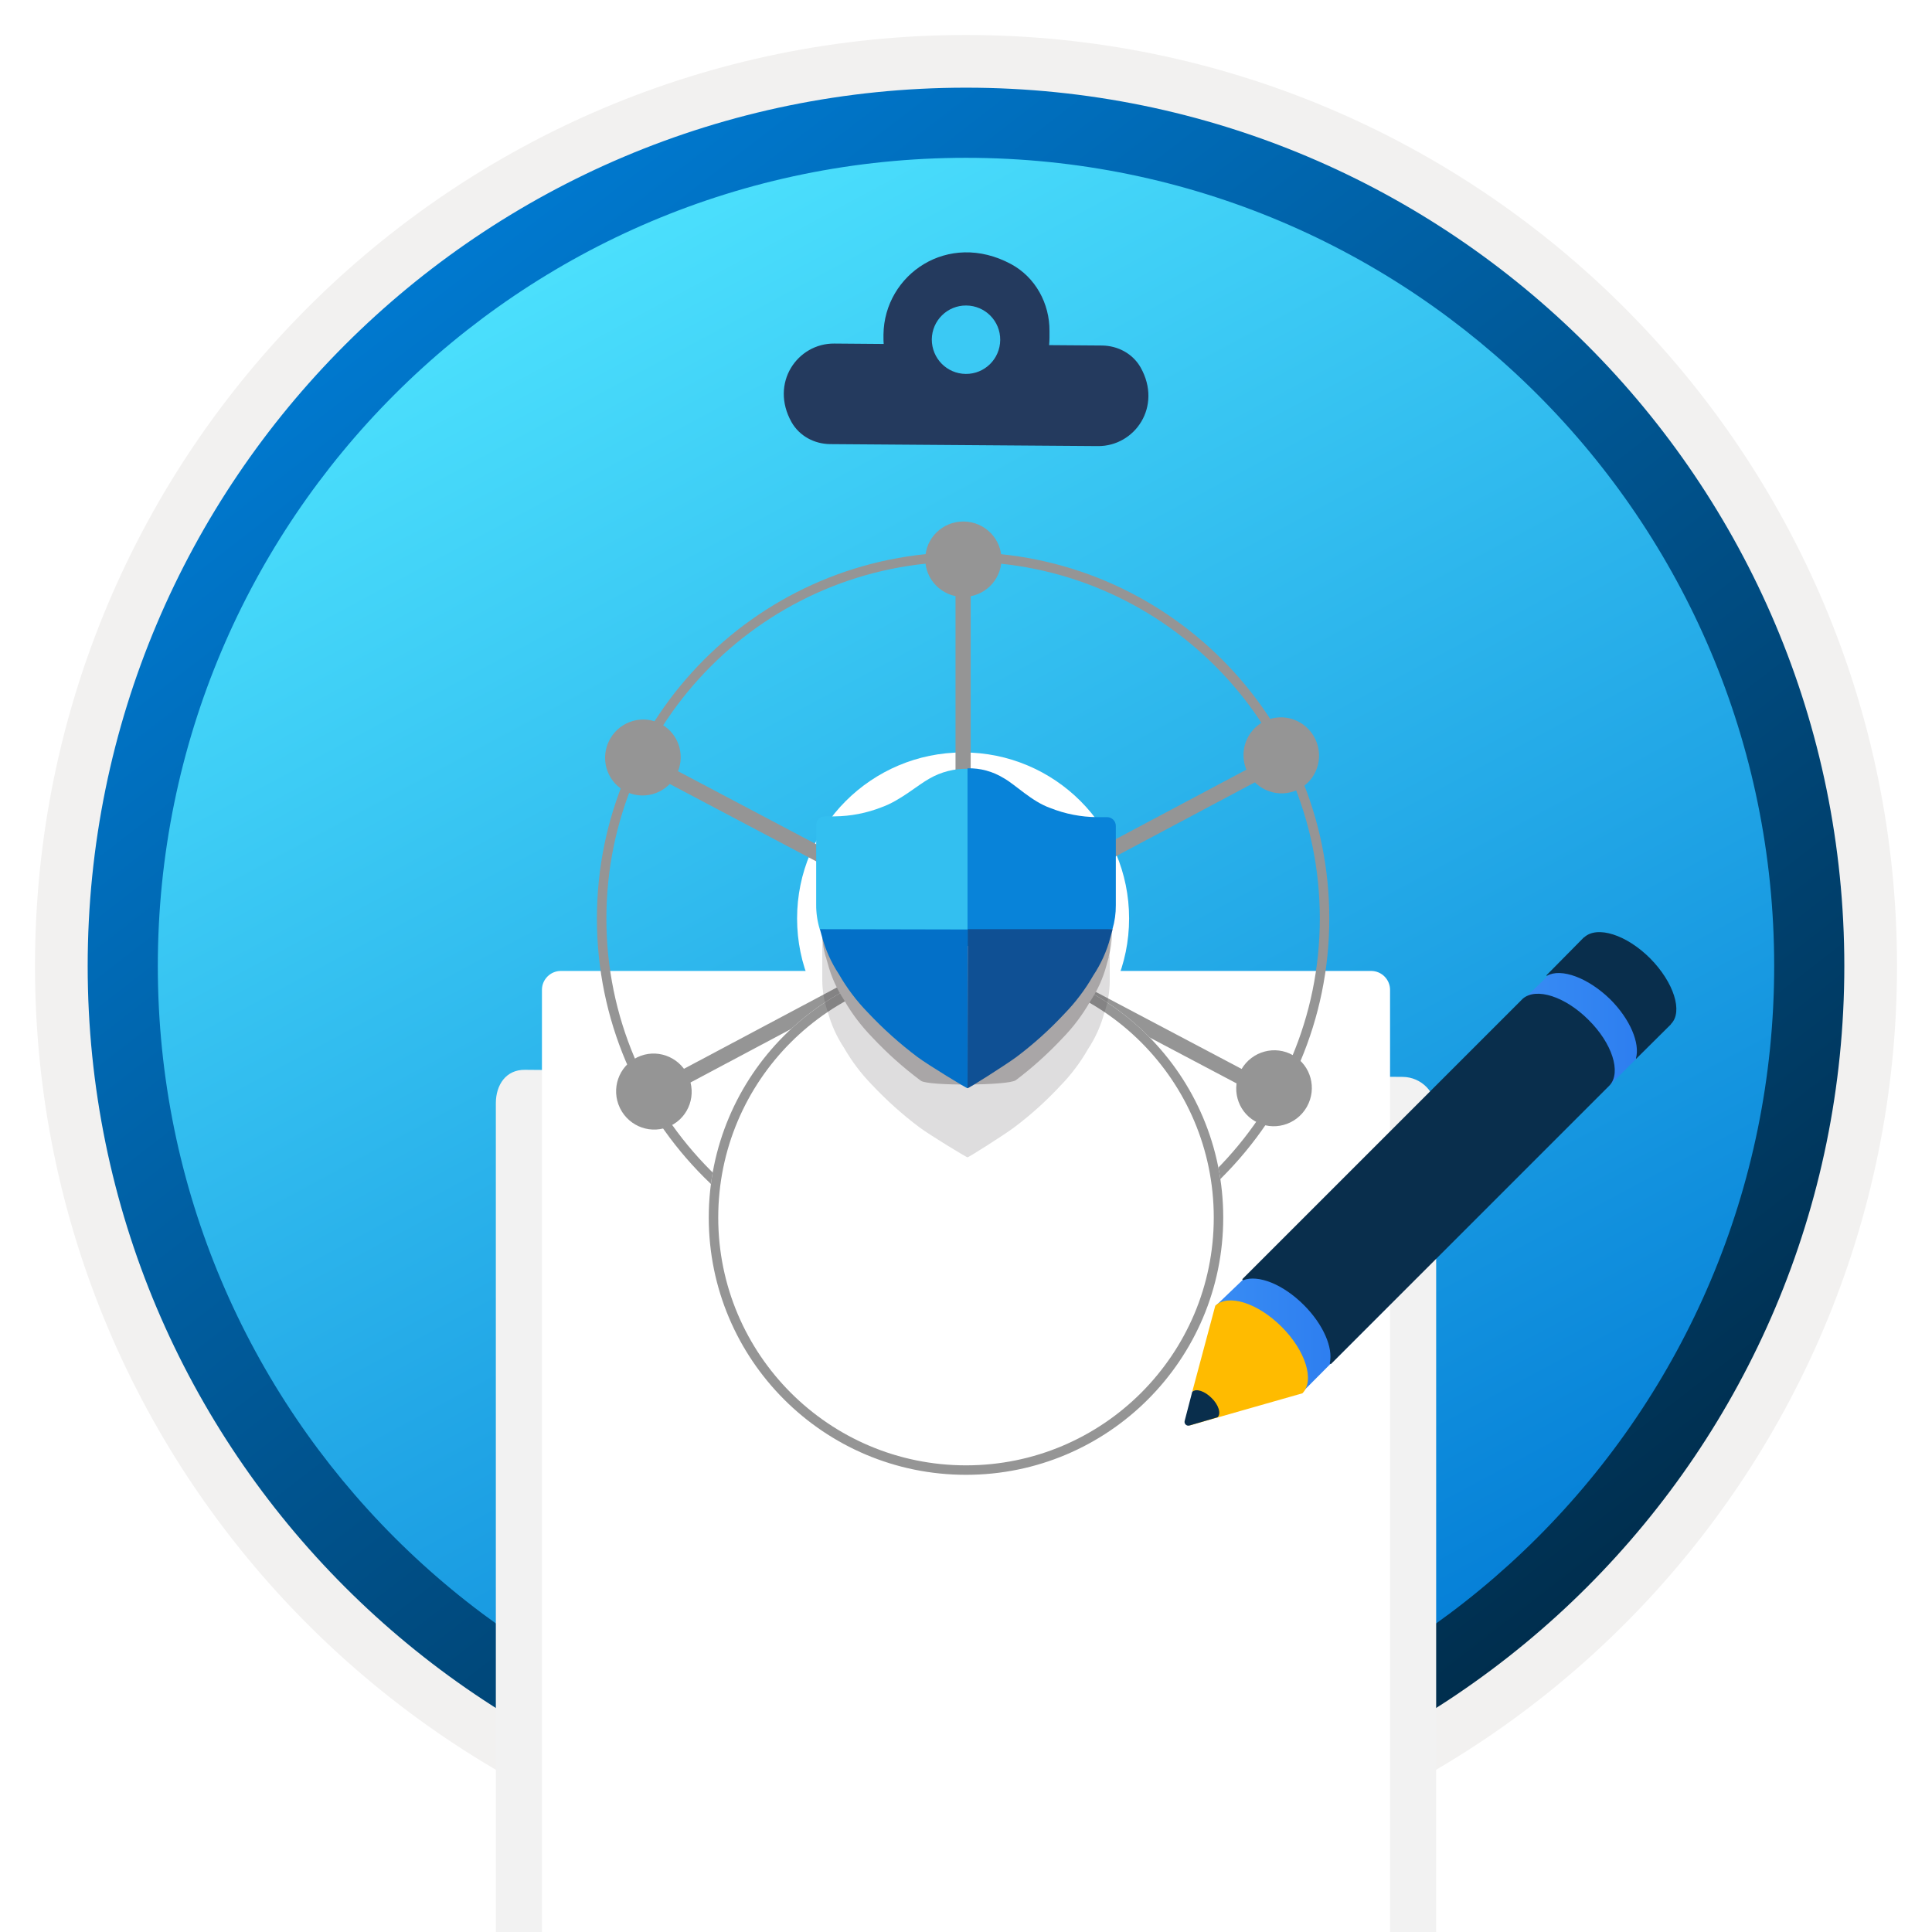 <svg width="102" height="102" viewBox="0 0 102 102" fill="none" xmlns="http://www.w3.org/2000/svg">
<g clip-path="url(#clip0_2037_856)">
<path d="M51 97.351C25.403 97.351 4.649 76.606 4.649 50.999C4.649 25.393 25.403 4.648 51 4.648C76.596 4.648 97.351 25.403 97.351 50.999C97.351 76.596 76.596 97.351 51 97.351Z" fill="url(#paint0_linear_2037_856)"/>
<path fill-rule="evenodd" clip-rule="evenodd" d="M96.45 51C96.45 76.102 76.102 96.45 51 96.45C25.899 96.45 5.55 76.102 5.55 51C5.55 25.898 25.899 5.55 51 5.55C76.102 5.55 96.45 25.898 96.45 51ZM51 1.847C78.151 1.847 100.153 23.849 100.153 51C100.153 78.151 78.141 100.153 51 100.153C23.849 100.153 1.847 78.141 1.847 51C1.847 23.849 23.849 1.847 51 1.847Z" fill="#F2F1F0"/>
<path fill-rule="evenodd" clip-rule="evenodd" d="M93.668 51C93.668 74.567 74.567 93.667 51 93.667C27.433 93.667 8.332 74.567 8.332 51C8.332 27.433 27.433 8.332 51 8.332C74.567 8.332 93.668 27.433 93.668 51ZM51 4.629C76.606 4.629 97.371 25.393 97.371 51C97.371 76.606 76.606 97.371 51 97.371C25.393 97.371 4.629 76.606 4.629 51C4.629 25.393 25.384 4.629 51 4.629Z" fill="url(#paint1_linear_2037_856)"/>
<g filter="url(#filter0_ddddd_2037_856)">
<path d="M74.063 20.855L27.713 20.481C26.724 20.47 26.178 21.261 26.178 22.25V80.742C26.167 81.731 26.959 82.532 27.948 82.532H73.542C74.531 82.543 75.822 82.126 75.822 81.138V22.635C75.822 21.667 75.041 20.866 74.063 20.855Z" fill="#F2F2F2"/>
</g>
<g filter="url(#filter1_ddddd_2037_856)">
<path d="M72.388 22.261H29.612C29.06 22.261 28.612 22.709 28.612 23.261V76.651C28.612 77.203 29.06 77.651 29.612 77.651H72.388C72.94 77.651 73.388 77.203 73.388 76.651V23.261C73.388 22.709 72.94 22.261 72.388 22.261Z" fill="white"/>
</g>
<path fill-rule="evenodd" clip-rule="evenodd" d="M53.379 13.943C54.669 14.64 55.419 16.025 55.408 17.482V17.836C55.408 17.972 55.398 18.086 55.388 18.221L58.188 18.242C59.021 18.253 59.801 18.669 60.218 19.398C61.384 21.469 59.905 23.572 57.959 23.551L43.822 23.447C42.99 23.437 42.209 23.02 41.792 22.292C40.627 20.22 42.105 18.117 44.051 18.138L46.654 18.159C46.643 18.034 46.643 17.909 46.643 17.774V17.659C46.685 14.495 50.047 12.153 53.379 13.943Z" fill="#243A5E"/>
<path d="M50.985 19.741C51.984 19.752 52.796 18.95 52.806 17.951C52.817 16.951 52.015 16.139 51.016 16.129C50.017 16.119 49.205 16.92 49.194 17.919C49.194 18.919 49.985 19.731 50.985 19.741Z" fill="#3BC9F4"/>
<path d="M82.011 51.241L80.205 52.983L84.668 57.614L87.364 54.918L86.487 50.88L82.011 51.241Z" fill="url(#paint2_linear_2037_856)"/>
<path d="M66.014 67.186L64.208 68.914L68.723 73.533L71.316 70.927L70.451 66.876L66.014 67.186Z" fill="url(#paint3_linear_2037_856)"/>
<path d="M87.119 50.596C85.868 49.345 84.32 48.855 83.636 49.487H83.623L81.649 51.486C81.636 51.499 81.649 51.525 81.675 51.512C82.423 51.099 83.842 51.615 85.016 52.763C86.074 53.821 86.59 55.085 86.371 55.872C86.371 55.898 86.383 55.911 86.396 55.885L88.203 54.092L88.215 54.079C88.215 54.079 88.215 54.079 88.215 54.066L88.228 54.053C88.86 53.408 88.37 51.86 87.119 50.596Z" fill="#092E4C"/>
<path d="M83.868 53.846C82.63 52.608 81.107 52.118 80.398 52.724L65.601 67.521C65.575 67.547 65.601 67.598 65.64 67.585C66.427 67.289 67.73 67.792 68.839 68.901C69.871 69.933 70.387 71.159 70.207 71.959C70.194 71.997 70.258 72.036 70.284 71.997L84.99 57.291C85.597 56.607 85.119 55.085 83.868 53.846Z" fill="#092E4C"/>
<path d="M67.665 70.05C66.388 68.773 64.827 68.296 64.156 68.941V68.953L62.944 73.481C63.137 73.288 63.253 73.636 63.615 73.997C63.989 74.359 63.847 74.294 63.653 74.488L62.789 75.262L68.762 73.559C69.42 72.888 68.93 71.314 67.665 70.05Z" fill="#FFBB00"/>
<path d="M63.963 73.804C63.601 73.443 63.15 73.288 62.944 73.481L62.544 75.017C62.505 75.171 62.647 75.3 62.789 75.262L64.285 74.823C64.479 74.63 64.337 74.165 63.963 73.804Z" fill="#092E4C"/>
<path d="M50.846 39.725C55.69 39.725 59.611 43.65 59.611 48.489C59.611 53.332 55.685 57.253 50.846 57.253C46.008 57.253 42.082 53.332 42.082 48.493C42.082 43.65 46.008 39.725 50.846 39.725Z" fill="white"/>
<path d="M50.847 29.406C61.392 29.406 69.93 37.953 69.93 48.489C69.93 59.034 61.383 67.571 50.847 67.571C40.311 67.571 31.764 59.034 31.764 48.498C31.764 37.953 40.311 29.406 50.847 29.406Z" stroke="#959595" stroke-width="0.5" stroke-miterlimit="10"/>
<path d="M50.847 29.667L50.847 66.602" stroke="#959595" stroke-width="0.8" stroke-miterlimit="10"/>
<path d="M67.261 40.312L35.072 57.432" stroke="#959595" stroke-width="0.8" stroke-miterlimit="10"/>
<path d="M34.174 40.312L67.069 57.689" stroke="#959595" stroke-width="0.8" stroke-miterlimit="10"/>
<path d="M50.858 27.533C49.763 27.533 48.868 28.402 48.849 29.489C48.829 30.587 49.715 31.495 50.824 31.515C50.836 31.515 50.849 31.515 50.861 31.515C51.956 31.515 52.85 30.646 52.87 29.559C52.889 28.458 52.003 27.553 50.894 27.533C50.883 27.533 50.869 27.533 50.858 27.533Z" fill="#959595"/>
<path d="M50.858 65.098C49.763 65.098 48.868 65.967 48.849 67.053C48.829 68.151 49.715 69.059 50.824 69.079C50.836 69.079 50.849 69.079 50.861 69.079C51.956 69.079 52.85 68.21 52.87 67.123C52.889 66.022 52.003 65.117 50.894 65.098C50.883 65.098 50.869 65.098 50.858 65.098Z" fill="#959595"/>
<path d="M69.424 38.985C68.932 38.006 67.755 37.597 66.775 38.067C65.784 38.542 65.37 39.741 65.85 40.741C65.855 40.751 65.862 40.764 65.867 40.774C66.358 41.753 67.536 42.162 68.516 41.692C69.508 41.215 69.92 40.018 69.44 39.018C69.435 39.008 69.429 38.995 69.424 38.985Z" fill="#959595"/>
<path d="M36.3 56.735C35.809 55.756 34.632 55.347 33.651 55.817C32.661 56.292 32.247 57.491 32.727 58.491C32.732 58.501 32.739 58.514 32.743 58.524C33.235 59.503 34.413 59.912 35.393 59.442C36.385 58.965 36.797 57.768 36.317 56.768C36.312 56.758 36.306 56.745 36.3 56.735Z" fill="#959595"/>
<path d="M69.002 58.423C69.535 57.466 69.212 56.262 68.272 55.716C67.323 55.164 66.098 55.495 65.541 56.454C65.535 56.464 65.529 56.476 65.523 56.486C64.99 57.443 65.313 58.647 66.253 59.193C67.205 59.746 68.427 59.414 68.984 58.455C68.99 58.445 68.996 58.432 69.002 58.423Z" fill="#959595"/>
<path d="M35.681 40.961C36.214 40.004 35.891 38.8 34.951 38.254C34.002 37.702 32.777 38.033 32.22 38.992C32.214 39.002 32.208 39.014 32.202 39.024C31.669 39.981 31.992 41.185 32.932 41.731C33.884 42.284 35.106 41.952 35.663 40.992C35.669 40.983 35.675 40.971 35.681 40.961Z" fill="#959595"/>
<g filter="url(#filter2_dddd_2037_856)">
<circle cx="51" cy="48.282" r="13.581" fill="white"/>
<circle cx="51" cy="48.282" r="13.331" stroke="#959595" stroke-width="0.5"/>
</g>
<g style="mix-blend-mode:multiply" filter="url(#filter3_f_2037_856)">
<path d="M58.701 45.236C58.702 45.236 58.704 45.235 58.704 45.233C58.703 45.174 58.691 45.12 58.667 45.067C58.643 45.013 58.613 44.965 58.571 44.922C58.529 44.88 58.48 44.85 58.426 44.826C58.372 44.801 58.311 44.789 58.257 44.795L57.756 44.795C56.935 44.795 56.12 44.633 55.36 44.331C54.412 43.999 53.567 43.123 52.981 42.803C52.429 42.456 51.794 42.286 51.146 42.296C51.14 42.296 51.134 42.302 51.134 42.308V42.308C51.134 42.315 51.129 42.321 51.122 42.32C50.444 42.311 49.779 42.48 49.197 42.822C48.605 43.142 47.706 43.944 46.758 44.282C45.998 44.584 45.183 44.741 44.368 44.747L43.861 44.747C43.74 44.747 43.632 44.795 43.547 44.88C43.462 44.965 43.414 45.079 43.414 45.194L43.414 49.244C43.414 49.678 43.474 50.117 43.6 50.533C43.601 50.535 43.602 50.536 43.604 50.536V50.536C43.606 50.536 43.608 50.537 43.608 50.539C43.632 50.641 43.668 50.754 43.704 50.88C43.885 51.562 44.175 52.208 44.561 52.793C44.965 53.506 45.467 54.163 46.04 54.755C46.819 55.588 47.67 56.349 48.581 57.031C48.594 57.04 48.607 57.05 48.621 57.06C49.011 57.343 53.239 57.314 53.627 57.031V57.031C54.508 56.367 55.33 55.624 56.084 54.821C56.657 54.236 57.152 53.578 57.557 52.866C57.949 52.28 58.239 51.634 58.42 50.952C58.468 50.786 58.503 50.643 58.539 50.517C58.54 50.514 58.538 50.512 58.535 50.512V50.512C58.532 50.512 58.529 50.509 58.53 50.506C58.644 50.109 58.704 49.701 58.698 49.292L58.698 45.239C58.698 45.237 58.699 45.236 58.701 45.236V45.236Z" fill="#C1BEBE"/>
</g>
<path d="M57.706 43.485C56.885 43.478 56.072 43.319 55.309 43.016C54.358 42.683 53.509 41.807 52.923 41.485C52.37 41.143 51.729 40.97 51.079 40.989C50.398 40.97 49.725 41.142 49.136 41.485C48.55 41.817 47.645 42.613 46.693 42.949C45.929 43.251 45.115 43.409 44.293 43.415C44.094 43.415 43.927 43.415 43.791 43.415C43.672 43.415 43.558 43.462 43.474 43.545C43.39 43.629 43.342 43.742 43.341 43.861V47.904C43.347 48.471 43.446 49.034 43.634 49.569C43.818 50.25 44.11 50.897 44.5 51.486C44.907 52.199 45.404 52.857 45.977 53.446C46.758 54.277 47.609 55.04 48.52 55.726C49.092 56.152 51.096 57.366 51.079 57.32C51.079 57.366 52.996 56.152 53.569 55.726C54.452 55.062 55.273 54.322 56.025 53.512C56.599 52.924 57.095 52.266 57.502 51.552C57.891 50.965 58.181 50.318 58.364 49.639C58.552 49.103 58.651 48.541 58.657 47.974V43.917C58.658 43.859 58.647 43.801 58.624 43.746C58.602 43.692 58.569 43.643 58.528 43.601C58.486 43.56 58.437 43.527 58.383 43.505C58.328 43.482 58.27 43.471 58.211 43.471C58.075 43.471 57.905 43.475 57.706 43.485Z" fill="white"/>
<g opacity="0.15" filter="url(#filter4_d_2037_856)">
<path d="M57.645 43.39C56.831 43.383 56.026 43.225 55.27 42.925C54.327 42.595 53.486 41.728 52.906 41.408C52.358 41.069 51.723 40.898 51.079 40.916C50.404 40.898 49.737 41.068 49.153 41.408C48.573 41.738 47.676 42.526 46.733 42.859C45.975 43.158 45.169 43.315 44.355 43.32C44.157 43.32 43.992 43.32 43.857 43.32C43.739 43.32 43.627 43.367 43.543 43.45C43.46 43.532 43.413 43.645 43.412 43.762V47.769C43.418 48.331 43.516 48.888 43.702 49.418C43.884 50.093 44.173 50.734 44.559 51.317C44.964 52.024 45.456 52.677 46.023 53.26C46.797 54.083 47.64 54.839 48.543 55.519C49.11 55.941 51.095 57.144 51.079 57.098C51.079 57.144 52.978 55.941 53.545 55.519C54.42 54.861 55.235 54.127 55.979 53.326C56.548 52.743 57.04 52.09 57.443 51.383C57.828 50.801 58.116 50.161 58.297 49.487C58.483 48.957 58.581 48.4 58.588 47.838V43.818C58.588 43.76 58.577 43.703 58.555 43.649C58.533 43.595 58.5 43.546 58.459 43.505C58.418 43.464 58.369 43.431 58.315 43.409C58.262 43.387 58.204 43.376 58.146 43.377C58.011 43.377 57.842 43.38 57.645 43.39Z" fill="#1F1D20"/>
</g>
<path d="M58.732 49.056C58.854 48.646 58.913 48.22 58.91 47.792V43.602C58.91 43.541 58.898 43.481 58.874 43.425C58.851 43.369 58.816 43.318 58.773 43.275C58.73 43.232 58.679 43.198 58.623 43.175C58.566 43.152 58.506 43.141 58.445 43.141C58.303 43.141 58.123 43.141 57.926 43.141C57.077 43.136 56.237 42.972 55.448 42.658C54.465 42.313 53.591 41.41 52.985 41.078C52.413 40.726 51.752 40.547 51.08 40.562L49.23 50.158L58.732 49.056Z" fill="#0883D9"/>
<path d="M46.549 42.616C45.76 42.927 44.921 43.091 44.073 43.1C43.867 43.1 43.693 43.1 43.551 43.1C43.429 43.1 43.311 43.148 43.225 43.235C43.139 43.321 43.09 43.438 43.09 43.561V47.751C43.086 48.203 43.153 48.653 43.287 49.085H51.081V40.589C50.377 40.575 49.682 40.753 49.072 41.104C48.463 41.436 47.532 42.268 46.549 42.616Z" fill="#33BFF0"/>
<path d="M51.081 57.452C51.081 57.498 53.063 56.244 53.66 55.805C54.572 55.119 55.422 54.353 56.2 53.517C56.791 52.909 57.304 52.229 57.724 51.492C58.128 50.886 58.429 50.217 58.617 49.513C58.665 49.339 58.707 49.191 58.743 49.056H51.091L51.081 57.452Z" fill="#0F5094"/>
<path d="M43.287 49.056C43.316 49.172 43.352 49.297 43.394 49.443C43.582 50.146 43.882 50.814 44.283 51.422C44.705 52.159 45.218 52.841 45.811 53.449C46.618 54.308 47.496 55.096 48.438 55.805C49.028 56.244 51.097 57.498 51.081 57.452V49.072L43.287 49.056Z" fill="#0370C8"/>
</g>
<defs>
<filter id="filter0_ddddd_2037_856" x="18.178" y="18.48" width="65.644" height="91.052" filterUnits="userSpaceOnUse" color-interpolation-filters="sRGB">
<feFlood flood-opacity="0" result="BackgroundImageFix"/>
<feColorMatrix in="SourceAlpha" type="matrix" values="0 0 0 0 0 0 0 0 0 0 0 0 0 0 0 0 0 0 127 0" result="hardAlpha"/>
<feOffset/>
<feColorMatrix type="matrix" values="0 0 0 0 0 0 0 0 0 0 0 0 0 0 0 0 0 0 0.1 0"/>
<feBlend mode="normal" in2="BackgroundImageFix" result="effect1_dropShadow_2037_856"/>
<feColorMatrix in="SourceAlpha" type="matrix" values="0 0 0 0 0 0 0 0 0 0 0 0 0 0 0 0 0 0 127 0" result="hardAlpha"/>
<feOffset dy="1"/>
<feGaussianBlur stdDeviation="1.5"/>
<feColorMatrix type="matrix" values="0 0 0 0 0 0 0 0 0 0 0 0 0 0 0 0 0 0 0.1 0"/>
<feBlend mode="normal" in2="effect1_dropShadow_2037_856" result="effect2_dropShadow_2037_856"/>
<feColorMatrix in="SourceAlpha" type="matrix" values="0 0 0 0 0 0 0 0 0 0 0 0 0 0 0 0 0 0 127 0" result="hardAlpha"/>
<feOffset dy="5"/>
<feGaussianBlur stdDeviation="2.5"/>
<feColorMatrix type="matrix" values="0 0 0 0 0 0 0 0 0 0 0 0 0 0 0 0 0 0 0.09 0"/>
<feBlend mode="normal" in2="effect2_dropShadow_2037_856" result="effect3_dropShadow_2037_856"/>
<feColorMatrix in="SourceAlpha" type="matrix" values="0 0 0 0 0 0 0 0 0 0 0 0 0 0 0 0 0 0 127 0" result="hardAlpha"/>
<feOffset dy="11"/>
<feGaussianBlur stdDeviation="3"/>
<feColorMatrix type="matrix" values="0 0 0 0 0 0 0 0 0 0 0 0 0 0 0 0 0 0 0.05 0"/>
<feBlend mode="normal" in2="effect3_dropShadow_2037_856" result="effect4_dropShadow_2037_856"/>
<feColorMatrix in="SourceAlpha" type="matrix" values="0 0 0 0 0 0 0 0 0 0 0 0 0 0 0 0 0 0 127 0" result="hardAlpha"/>
<feOffset dy="19"/>
<feGaussianBlur stdDeviation="4"/>
<feColorMatrix type="matrix" values="0 0 0 0 0 0 0 0 0 0 0 0 0 0 0 0 0 0 0.01 0"/>
<feBlend mode="normal" in2="effect4_dropShadow_2037_856" result="effect5_dropShadow_2037_856"/>
<feBlend mode="normal" in="SourceGraphic" in2="effect5_dropShadow_2037_856" result="shape"/>
</filter>
<filter id="filter1_ddddd_2037_856" x="22.612" y="21.261" width="56.776" height="77.391" filterUnits="userSpaceOnUse" color-interpolation-filters="sRGB">
<feFlood flood-opacity="0" result="BackgroundImageFix"/>
<feColorMatrix in="SourceAlpha" type="matrix" values="0 0 0 0 0 0 0 0 0 0 0 0 0 0 0 0 0 0 127 0" result="hardAlpha"/>
<feOffset/>
<feColorMatrix type="matrix" values="0 0 0 0 0 0 0 0 0 0 0 0 0 0 0 0 0 0 0.1 0"/>
<feBlend mode="normal" in2="BackgroundImageFix" result="effect1_dropShadow_2037_856"/>
<feColorMatrix in="SourceAlpha" type="matrix" values="0 0 0 0 0 0 0 0 0 0 0 0 0 0 0 0 0 0 127 0" result="hardAlpha"/>
<feOffset dy="1"/>
<feGaussianBlur stdDeviation="1"/>
<feColorMatrix type="matrix" values="0 0 0 0 0 0 0 0 0 0 0 0 0 0 0 0 0 0 0.1 0"/>
<feBlend mode="normal" in2="effect1_dropShadow_2037_856" result="effect2_dropShadow_2037_856"/>
<feColorMatrix in="SourceAlpha" type="matrix" values="0 0 0 0 0 0 0 0 0 0 0 0 0 0 0 0 0 0 127 0" result="hardAlpha"/>
<feOffset dy="4"/>
<feGaussianBlur stdDeviation="2"/>
<feColorMatrix type="matrix" values="0 0 0 0 0 0 0 0 0 0 0 0 0 0 0 0 0 0 0.09 0"/>
<feBlend mode="normal" in2="effect2_dropShadow_2037_856" result="effect3_dropShadow_2037_856"/>
<feColorMatrix in="SourceAlpha" type="matrix" values="0 0 0 0 0 0 0 0 0 0 0 0 0 0 0 0 0 0 127 0" result="hardAlpha"/>
<feOffset dy="9"/>
<feGaussianBlur stdDeviation="2.5"/>
<feColorMatrix type="matrix" values="0 0 0 0 0 0 0 0 0 0 0 0 0 0 0 0 0 0 0.05 0"/>
<feBlend mode="normal" in2="effect3_dropShadow_2037_856" result="effect4_dropShadow_2037_856"/>
<feColorMatrix in="SourceAlpha" type="matrix" values="0 0 0 0 0 0 0 0 0 0 0 0 0 0 0 0 0 0 127 0" result="hardAlpha"/>
<feOffset dy="15"/>
<feGaussianBlur stdDeviation="3"/>
<feColorMatrix type="matrix" values="0 0 0 0 0 0 0 0 0 0 0 0 0 0 0 0 0 0 0.01 0"/>
<feBlend mode="normal" in2="effect4_dropShadow_2037_856" result="effect5_dropShadow_2037_856"/>
<feBlend mode="normal" in="SourceGraphic" in2="effect5_dropShadow_2037_856" result="shape"/>
</filter>
<filter id="filter2_dddd_2037_856" x="34.419" y="34.701" width="33.162" height="38.162" filterUnits="userSpaceOnUse" color-interpolation-filters="sRGB">
<feFlood flood-opacity="0" result="BackgroundImageFix"/>
<feColorMatrix in="SourceAlpha" type="matrix" values="0 0 0 0 0 0 0 0 0 0 0 0 0 0 0 0 0 0 127 0" result="hardAlpha"/>
<feOffset dy="1"/>
<feGaussianBlur stdDeviation="0.5"/>
<feColorMatrix type="matrix" values="0 0 0 0 0 0 0 0 0 0 0 0 0 0 0 0 0 0 0.1 0"/>
<feBlend mode="normal" in2="BackgroundImageFix" result="effect1_dropShadow_2037_856"/>
<feColorMatrix in="SourceAlpha" type="matrix" values="0 0 0 0 0 0 0 0 0 0 0 0 0 0 0 0 0 0 127 0" result="hardAlpha"/>
<feOffset dy="2"/>
<feGaussianBlur stdDeviation="1"/>
<feColorMatrix type="matrix" values="0 0 0 0 0 0 0 0 0 0 0 0 0 0 0 0 0 0 0.09 0"/>
<feBlend mode="normal" in2="effect1_dropShadow_2037_856" result="effect2_dropShadow_2037_856"/>
<feColorMatrix in="SourceAlpha" type="matrix" values="0 0 0 0 0 0 0 0 0 0 0 0 0 0 0 0 0 0 127 0" result="hardAlpha"/>
<feOffset dy="5"/>
<feGaussianBlur stdDeviation="1.5"/>
<feColorMatrix type="matrix" values="0 0 0 0 0 0 0 0 0 0 0 0 0 0 0 0 0 0 0.05 0"/>
<feBlend mode="normal" in2="effect2_dropShadow_2037_856" result="effect3_dropShadow_2037_856"/>
<feColorMatrix in="SourceAlpha" type="matrix" values="0 0 0 0 0 0 0 0 0 0 0 0 0 0 0 0 0 0 127 0" result="hardAlpha"/>
<feOffset dy="8"/>
<feGaussianBlur stdDeviation="1.5"/>
<feColorMatrix type="matrix" values="0 0 0 0 0 0 0 0 0 0 0 0 0 0 0 0 0 0 0.01 0"/>
<feBlend mode="normal" in2="effect3_dropShadow_2037_856" result="effect4_dropShadow_2037_856"/>
<feBlend mode="normal" in="SourceGraphic" in2="effect4_dropShadow_2037_856" result="shape"/>
</filter>
<filter id="filter3_f_2037_856" x="35.414" y="34.296" width="31.289" height="30.962" filterUnits="userSpaceOnUse" color-interpolation-filters="sRGB">
<feFlood flood-opacity="0" result="BackgroundImageFix"/>
<feBlend mode="normal" in="SourceGraphic" in2="BackgroundImageFix" result="shape"/>
<feGaussianBlur stdDeviation="4" result="effect1_foregroundBlur_2037_856"/>
</filter>
<filter id="filter4_d_2037_856" x="39.412" y="40.915" width="23.176" height="24.185" filterUnits="userSpaceOnUse" color-interpolation-filters="sRGB">
<feFlood flood-opacity="0" result="BackgroundImageFix"/>
<feColorMatrix in="SourceAlpha" type="matrix" values="0 0 0 0 0 0 0 0 0 0 0 0 0 0 0 0 0 0 127 0" result="hardAlpha"/>
<feOffset dy="4"/>
<feGaussianBlur stdDeviation="2"/>
<feComposite in2="hardAlpha" operator="out"/>
<feColorMatrix type="matrix" values="0 0 0 0 0 0 0 0 0 0 0 0 0 0 0 0 0 0 0.25 0"/>
<feBlend mode="normal" in2="BackgroundImageFix" result="effect1_dropShadow_2037_856"/>
<feBlend mode="normal" in="SourceGraphic" in2="effect1_dropShadow_2037_856" result="shape"/>
</filter>
<linearGradient id="paint0_linear_2037_856" x1="25.285" y1="9.497" x2="100.192" y2="148.693" gradientUnits="userSpaceOnUse">
<stop offset="0" stop-color="#50E6FF"/>
<stop offset="0.623" stop-color="#0078D4"/>
</linearGradient>
<linearGradient id="paint1_linear_2037_856" x1="15.587" y1="11.223" x2="83.129" y2="98.621" gradientUnits="userSpaceOnUse">
<stop stop-color="#007ED8"/>
<stop offset="0.915" stop-color="#002D4C"/>
</linearGradient>
<linearGradient id="paint2_linear_2037_856" x1="80.207" y1="54.249" x2="87.36" y2="54.249" gradientUnits="userSpaceOnUse">
<stop stop-color="#388CF4"/>
<stop offset="1" stop-color="#2C7CEF"/>
</linearGradient>
<linearGradient id="paint3_linear_2037_856" x1="64.208" y1="70.201" x2="71.316" y2="70.201" gradientUnits="userSpaceOnUse">
<stop stop-color="#388CF4"/>
<stop offset="1" stop-color="#2C7CEF"/>
</linearGradient>
<clipPath id="clip0_2037_856">
<rect width="102" height="102" fill="white"/>
</clipPath>
</defs>
</svg>
